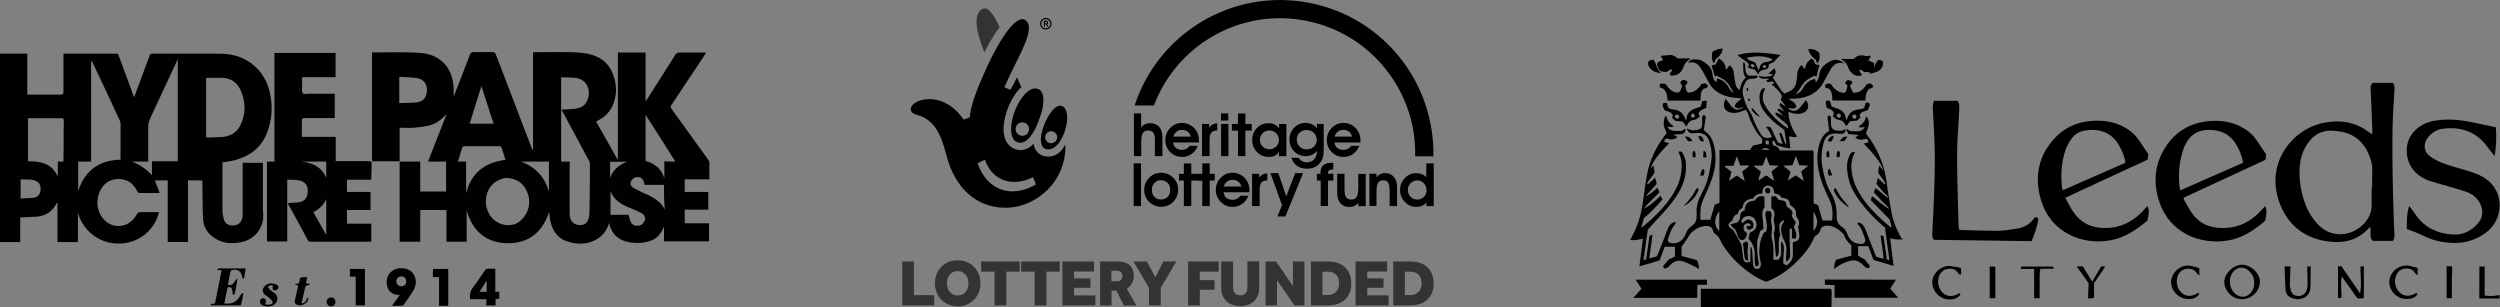 <svg xmlns="http://www.w3.org/2000/svg" width="2088.1" height="256.7">
<rect width="100%" height="100%" fill="#808080" stroke="none"/>
<path fill="#333" d="M753.6 218.4h9.7v28.1h17v8.6h-26.7v-36.7m46.3 37.5c-2.7 0-5.3-.5-7.6-1.5s-4.3-2.3-6-4c-1.7-1.7-3-3.7-4-6.1-.9-2.4-1.4-4.9-1.4-7.7s.5-5.4 1.4-7.7c1-2.4 2.3-4.4 4-6.1 1.7-1.7 3.7-3 6-4s4.9-1.4 7.6-1.4c2.7 0 5.3.5 7.6 1.4 2.3 1 4.4 2.3 6 4 1.7 1.7 3 3.7 4 6.1.9 2.4 1.4 4.9 1.4 7.7s-.5 5.4-1.4 7.7c-1 2.4-2.3 4.4-4 6.1-1.7 1.7-3.7 3-6 4-2.3 1.1-4.9 1.5-7.6 1.5m0-9.1c1.4 0 2.7-.3 3.8-.8 1.1-.5 2.1-1.3 2.8-2.2.8-.9 1.4-2 1.8-3.2.4-1.2.6-2.6.6-4s-.2-2.7-.6-4c-.4-1.2-1-2.3-1.8-3.2-.8-.9-1.7-1.6-2.8-2.2-1.1-.5-2.4-.8-3.8-.8s-2.7.3-3.8.8c-1.1.5-2.1 1.3-2.8 2.2-.8.9-1.4 2-1.8 3.2-.4 1.2-.6 2.6-.6 4s.2 2.7.6 4c.4 1.2 1 2.3 1.8 3.2.8.9 1.7 1.6 2.8 2.2 1.1.6 2.4.8 3.8.8zm30.8-19.9h-11.2v-8.5h32.2v8.5h-11.2v28.2h-9.8v-28.2m33.5 0h-11.3v-8.5h32.2v8.5H874v28.2h-9.8v-28.2m23.2-8.5h26.4v8.4h-16.7v5.7h13.7v7.9h-13.7v6.3h17.8v8.4h-27.5v-36.7m31.5 0H934c2 0 3.8.3 5.4.8 1.6.5 3 1.3 4.1 2.3 1.1 1 2 2.3 2.6 3.8.6 1.5.9 3.2.9 5.2 0 2.4-.5 4.5-1.6 6.3-1.1 1.8-2.5 3.2-4.2 4.3l7.9 14.1h-10.4l-6.2-12.5h-4.1v12.5h-9.5v-36.8m14.2 16.6c1.3 0 2.3-.4 3.1-1.2.8-.8 1.2-1.8 1.2-3.2 0-1.4-.4-2.5-1.2-3.3-.8-.8-1.9-1.2-3.2-1.2h-4.7v8.8h4.8zm26.6 5.4l-13-22h11.2l7.1 13.1 6.7-13.1h10.8l-13 22v14.7h-9.8v-14.7m32.7-22h25.5v8.5h-15.8v7.1h12.3v8h-12.3v13.1h-9.7v-36.7m27.8 0h9.7v21.5c0 2 .5 3.7 1.4 4.9.9 1.3 2.5 1.9 4.6 1.9 2.2 0 3.7-.6 4.6-2 .9-1.3 1.4-2.9 1.4-4.9v-21.5h9.8v22.3c0 2.3-.4 4.5-1.2 6.3-.8 1.9-1.9 3.5-3.3 4.8-1.4 1.3-3.1 2.3-5 3-1.9.7-4 1-6.3 1s-4.4-.3-6.4-1c-1.9-.7-3.6-1.7-5-3s-2.5-2.9-3.3-4.8c-.8-1.9-1.2-4-1.2-6.4v-22.1m37 0h8.8l14.1 20.5v-20.5h9.6v36.7h-8.3l-14.6-21.1v21.1h-9.6v-36.7m37.9 0h14.1c2.8 0 5.4.4 7.8 1.1 2.4.7 4.5 1.8 6.2 3.4 1.8 1.5 3.1 3.4 4.1 5.8 1 2.3 1.5 5.1 1.5 8.3 0 3-.5 5.7-1.5 7.9-1 2.3-2.4 4.1-4.1 5.7-1.8 1.5-3.8 2.7-6.3 3.4-2.4.7-5 1.1-7.8 1.1h-14v-36.7m13.6 28.1c3.2 0 5.6-.9 7.4-2.7 1.7-1.8 2.6-4.2 2.6-7.1 0-1.5-.2-2.8-.6-4-.4-1.2-1-2.2-1.8-3.1-.8-.9-1.9-1.5-3.1-2-1.2-.5-2.7-.7-4.4-.7h-4v19.5h3.9zm23.7-28.1h26.4v8.4H1142v5.7h13.6v7.9H1142v6.3h17.8v8.4h-27.6v-36.7m31.5 0h14.1c2.8 0 5.4.4 7.8 1.1 2.4.7 4.5 1.8 6.2 3.4 1.8 1.5 3.1 3.4 4.1 5.8 1 2.3 1.5 5.1 1.5 8.3 0 3-.5 5.7-1.5 7.9-1 2.3-2.4 4.1-4.1 5.7-1.8 1.5-3.8 2.7-6.3 3.4-2.4.7-5 1.1-7.8 1.1h-14v-36.7m13.7 28.1c3.2 0 5.6-.9 7.4-2.7 1.7-1.8 2.6-4.2 2.6-7.1 0-1.5-.2-2.8-.6-4-.4-1.2-1-2.2-1.8-3.1-.8-.9-1.9-1.5-3.1-2-1.2-.5-2.7-.7-4.5-.7h-4v19.5h4zM834.9 22.8C830.1 12.3 826 7 822.6 7c-4.8 0-7 6-7 11.1 0 6 2.2 14.4 6.5 25.7 4.4-8.7 8.7-15.7 12.8-21z"/><path d="M875.5 130.8c-7.5 0-11.3-5-12.3-10.8-4.1 4.8-9.4 6.4-14.9 4.7-6-1.9-10.1-7.6-10.1-16.8 0-12.5 7-28.4 14.9-35.1l-3.7-8.2c-.5 1.1-3.8 7.7-5.5 10.4l-5-2.1s3.5-7.6 4.2-9.2c7.6-16.1 16.3-30.9 16.3-40.7 0-4.1-2.8-6.9-5.2-7-7.5-.2-18.7 16-29.8 39.8-8.6 18.8-13.7 32.3-14.4 42.2l-5.1 1.9c-6.7-9.8-16.6-17.1-28.6-17.1-10.1 0-15.6 4.8-15.6 8.2 0 3.1 3.1 4.3 4.8 4.8 14.7 3.9 20.4 15.9 25 33.9 6.7 26.2 24.1 43.8 49.3 43.8 26.2 0 51.2-22.6 50-52.9-3.3 6.4-7.7 10.2-14.3 10.2zm-59 5.5l6.2-2.9c6.1 18.1 23.8 23 40.1 14.5l2.5 6.2c-21.3 12.2-41.2 4.4-48.8-17.8z"/><path d="M844.5 108c0 8.2 3.6 11.3 7.9 11.2 5.5 0 11.4-7.4 15.5-19.4 5-12.5 4.7-23-.4-25.3-10.3-4.7-23 18.1-23 33.5zm15-.2c0 3.1-2.5 5.6-5.6 5.6-3.1 0-5.6-2.5-5.6-5.6 0-3.1 2.5-5.6 5.6-5.6 3.2 0 5.6 2.5 5.6 5.6zm25.9-19.5c-5.3 0-12.3 10.8-15 21.2-1.7 5.8-2.1 15.3 5.1 15.3 7.6 0 13.7-11.2 15.4-21.3 1.5-8.7-.7-15.2-5.5-15.2zm-7.4 31.3c-2.8 0-5-2.2-5-5s2.3-5 5-5c2.8 0 5 2.3 5 5 .1 2.7-2.2 5-5 5zm-7.9-96.4c.4.4.9.8 1.5 1 .6.2 1.2.4 1.9.4s1.3-.1 1.9-.4c.6-.3 1.1-.6 1.5-1 .4-.4.8-1 1-1.5.2-.6.4-1.2.4-1.9s-.1-1.3-.4-1.9c-.3-.6-.6-1.1-1-1.5-.4-.4-.9-.8-1.5-1-.6-.3-1.2-.4-1.9-.4s-1.3.1-1.9.4c-.6.3-1.1.6-1.5 1-.4.4-.8.9-1 1.5-.2.6-.4 1.2-.4 1.9s.1 1.3.4 1.9c.2.6.5 1.1 1 1.5zm-.1-4.9c.2-.5.5-.9.8-1.2.3-.4.7-.6 1.2-.8.5-.2 1-.3 1.5-.3s1 .1 1.5.3c.5.2.9.5 1.2.8.3.4.6.8.8 1.2.2.5.3 1 .3 1.5 0 .6-.1 1.1-.3 1.5-.2.5-.5.9-.8 1.2-.3.4-.7.6-1.2.8-.5.2-1 .3-1.5.3s-1.1-.1-1.5-.3c-.5-.2-.9-.5-1.2-.8-.3-.3-.6-.8-.8-1.2-.2-.5-.3-1-.3-1.5s.1-1 .3-1.5z"/><path d="M872.8 20.3h.8l1.1 1.9h1.1l-1.2-2c.3-.1.6-.3.7-.6.2-.3.2-.5.2-.9 0-.2 0-.3-.1-.5s-.2-.3-.3-.5c-.1-.1-.3-.3-.5-.3-.2-.1-.5-.1-.8-.1h-1.9v4.9h.9v-1.9zm0-2.2h.9c.3 0 .5.1.7.2.1.1.2.3.2.5s-.1.4-.2.6c-.1.1-.3.2-.6.2h-.9v-1.5zM1182 130.6h15.2c1.3-60.9-41.1-115.8-103-128.1-64.2-12.8-126.7 24.9-146.5 85.6h16.1c8.5-22.5 23.7-41.1 42.8-53.9 24-16 54.1-22.9 84.6-16.8 30.6 6.1 55.7 23.9 71.7 47.9 12.8 19 19.7 41.6 19.1 65.3m-235.1 5.8h6.1v35.7h-6.1zm22.6 14.1c-2.2 0-3.9.7-5.3 2.3-1.4 1.5-2.1 3.5-2.1 5.8 0 2.4.7 4.3 2.1 5.8 1.4 1.5 3.2 2.2 5.5 2.2s4.2-.7 5.6-2.2c1.4-1.5 2.1-3.5 2.1-6 0-2.3-.7-4.2-2.2-5.6-1.5-1.5-3.4-2.3-5.7-2.3m-13.8 8c0-3.9 1.4-7.2 4.1-10 2.8-2.8 6-4.2 9.9-4.2 4 0 7.4 1.4 10.2 4.1 2.8 2.7 4.1 6 4.1 9.9 0 4.1-1.4 7.5-4.1 10.3-2.7 2.8-6.1 4.1-10.1 4.1-3.9 0-7.3-1.4-10-4.1-2.8-2.7-4.1-6.1-4.1-10.1m33.1 13.6v-21.3h-4.1v-5.6h4.1v-8.7h6.2v8.7h13v5.6h-13v21.3h-6.2"/><path d="M1004.2 172.1v-21.3h-4.1v-5.6h4.1v-8.7h6.2v8.7h4.2v5.6h-4.2v21.3h-6.2m32.6-16.4c-.5-1.8-1.4-3.2-2.7-4.1-1.3-1-2.9-1.4-4.8-1.4-1.7 0-3.2.5-4.5 1.6-1.3 1-2.2 2.4-2.7 4h14.7m-14.8 4.8c.2 1.9.9 3.4 2.3 4.6 1.4 1.1 3.1 1.7 5.2 1.7 1.4 0 2.6-.3 3.8-.9 1.1-.6 2-1.4 2.6-2.5h6.8c-1.1 2.9-2.8 5.2-5.2 6.8-2.3 1.6-4.9 2.5-7.9 2.5-3.9 0-7.3-1.4-10-4.2-2.7-2.8-4.1-6.1-4.1-10 0-3.9 1.4-7.3 4.1-10.1 2.7-2.8 6-4.2 9.7-4.2 4 0 7.4 1.4 10.2 4.2 2.7 2.8 4.1 6.3 4.1 10.6v1.5H1022zm36.5-10c-2.4.2-4 .8-5 1.9-.9 1-1.4 3-1.4 5.9v13.7h-6.3v-26.9h5.9v3.1c1-1.2 2-2.1 3-2.6 1.1-.5 2.3-.8 3.8-.9v5.8m2.6-6h6.6l6.6 19.4 7.5-19.4h6.6l-14.8 36.2h-6.6l3.8-9.5-9.7-26.7m-108-49.9v11.8c.9-1.2 2-2.1 3.2-2.7 1.2-.6 2.5-.9 4.1-.9 3.4 0 5.9 1 7.8 3.1 1.8 2.1 2.7 5 2.7 8.9v15.5h-6.3v-13.9c0-2.6-.5-4.5-1.4-5.7-.9-1.2-2.3-1.8-4.2-1.8-2.1 0-3.6.7-4.5 2.2-.9 1.5-1.3 4-1.3 7.6v11.6h-6.1V94.7h6m41.5 19.3c-.5-1.8-1.4-3.2-2.7-4.1-1.3-1-2.9-1.4-4.8-1.4-1.7 0-3.2.5-4.5 1.6-1.3 1-2.2 2.4-2.6 4h14.6m-14.8 4.8c.2 1.9.9 3.4 2.3 4.6 1.4 1.1 3.1 1.7 5.2 1.7 1.4 0 2.6-.3 3.7-.9 1.1-.6 2-1.4 2.6-2.5h6.8c-1.1 2.9-2.8 5.2-5.1 6.8-2.3 1.6-5 2.5-7.9 2.5-4 0-7.3-1.4-10-4.1-2.7-2.8-4.1-6.1-4.1-10 0-3.9 1.4-7.3 4.1-10.1 2.7-2.8 6-4.2 9.7-4.2 4 0 7.4 1.4 10.2 4.2 2.8 2.8 4.1 6.3 4.1 10.6v1.5h-21.6zm36.9-10c-2.4.2-4 .8-5 1.9-1 1.1-1.4 3-1.4 5.9v13.7h-6.3v-26.9h5.9v3.1c1-1.2 2-2.1 3-2.7 1.1-.6 2.3-.8 3.8-.9v5.9m3.2-5.4h6.1v26.9h-6.1v-26.9zm6-2.8h-6.1v-6h6.1v6zm8.1 29.7v-21.3h-5.1v-5.6h5.1v-8.7h6.2v8.7h5.3v5.6h-5.3v21.3h-6.2m18.3-13.7c0 2.3.8 4.2 2.3 5.7 1.5 1.5 3.5 2.3 5.8 2.3 2.1 0 3.9-.8 5.5-2.3 1.5-1.5 2.3-3.3 2.3-5.4 0-2.3-.8-4.2-2.3-5.7-1.5-1.5-3.4-2.3-5.7-2.3-2.2 0-4 .7-5.5 2.2-1.6 1.5-2.4 3.3-2.4 5.5m15.9 13.7l.1-3.7c-.9 1.5-2.1 2.6-3.4 3.3-1.4.7-3.1 1.1-5 1.1-4 0-7.3-1.4-10-4.1-2.7-2.7-4-6.1-4-10.1s1.3-7.3 4-10c2.6-2.7 5.9-4 9.9-4 1.7 0 3.3.3 4.7 1 1.4.7 2.7 1.8 3.9 3.2l-.1-3.5h6.1v26.9h-6.2zm14.9-13.9c0 2.3.8 4.3 2.4 5.9 1.6 1.6 3.6 2.4 5.9 2.4 2.4 0 4.4-.8 6-2.3 1.6-1.6 2.4-3.4 2.4-5.6 0-2.4-.8-4.4-2.4-5.9-1.6-1.6-3.6-2.4-6-2.4s-4.4.8-6 2.3c-1.5 1.4-2.3 3.3-2.3 5.6m16.8-13h5.7v22.4c0 4.7-1.2 8.3-3.8 11-2.5 2.7-5.9 4-10.2 4-3.3 0-6-.8-8.2-2.3-2.2-1.5-3.8-3.8-4.8-6.8h6.1c.7 1.2 1.6 2.2 2.8 2.8 1.2.7 2.6 1 4.2 1 2.4 0 4.3-.9 5.9-2.6 1.6-1.7 2.4-3.9 2.4-6.6v-.3c-1.2 1.4-2.6 2.5-4.2 3.2-1.5.7-3.3 1.1-5.1 1.1-3.9 0-7.2-1.3-9.8-4-2.6-2.7-3.9-6-3.9-9.9 0-3.8 1.3-7.1 3.9-9.8 2.6-2.7 5.8-4 9.6-4 1.9 0 3.7.4 5.2 1.1 1.6.7 3 1.8 4.3 3.3l-.1-3.6zm29.4 10.5c-.5-1.8-1.4-3.2-2.7-4.1-1.3-1-2.9-1.4-4.8-1.4-1.7 0-3.2.5-4.5 1.6-1.3 1-2.2 2.4-2.6 4h14.6m-14.7 4.8c.2 1.9.9 3.4 2.3 4.6 1.3 1.1 3.1 1.7 5.2 1.7 1.4 0 2.6-.3 3.8-.9 1.1-.6 2-1.4 2.6-2.5h6.8c-1.1 2.9-2.8 5.2-5.1 6.8-2.3 1.6-5 2.5-7.9 2.5-4 0-7.3-1.4-10-4.1-2.7-2.8-4.1-6.1-4.1-10 0-3.9 1.4-7.3 4.1-10.1 2.7-2.8 6-4.2 9.7-4.2 4 0 7.4 1.4 10.2 4.2 2.7 2.8 4.1 6.3 4.1 10.6v1.5h-21.7zm-.9 26.3v5.6h-4.5v21.3h-6.1v-21.3h-3.2v-5.6h3v-.7c0-2.8.8-5 2.3-6.4 1.6-1.4 3.9-2.1 7.1-2.1h1.3v5.6h-.5c-1.4 0-2.4.2-3 .7-.6.5-.9 1.3-.9 2.4v.4h4.5m3 .1h6.3v12.4c0 3.5.4 5.8 1.3 7.1.8 1.3 2.3 2 4.3 2 2.1 0 3.6-.7 4.5-2.2.9-1.5 1.4-4 1.4-7.6v-11.6h6.2v26.9h-6.2v-2.9c-.9 1.2-2 2.1-3.2 2.7-1.2.6-2.5.9-4 .9-3.4 0-5.9-1-7.7-3.1-1.8-2.1-2.7-5.1-2.7-8.9v-15.7m32.8 0v3c.9-1.2 1.9-2.1 3.1-2.7 1.1-.6 2.5-.9 3.9-.9 1.9 0 3.5.4 4.9 1.1 1.4.7 2.6 1.8 3.5 3.3.6 1 1.1 2.1 1.4 3.4.3 1.2.4 3.1.4 5.4v14.3h-6.2v-12c0-3.7-.4-6.1-1.2-7.5-.8-1.3-2.2-2-4.2-2s-3.5.7-4.3 2.2c-.9 1.5-1.3 4-1.3 7.6V172h-5.9v-26.9h5.9m34.2 5.6c-2.3 0-4.2.8-5.7 2.3-1.5 1.6-2.3 3.4-2.3 5.7 0 2.3.8 4.1 2.3 5.7 1.5 1.5 3.4 2.3 5.6 2.3 2.2 0 4-.8 5.5-2.2 1.5-1.5 2.2-3.4 2.2-5.6 0-2.3-.7-4.2-2.2-5.8-1.5-1.6-3.3-2.4-5.4-2.4m13.6-14.3v35.7h-6.1l.1-2.9c-1.2 1.2-2.4 2.1-3.8 2.7-1.4.6-2.9.9-4.6.9-3.9 0-7.1-1.4-9.7-4.1-2.6-2.7-4-6.1-4-10.1 0-3.9 1.3-7.2 4-9.9 2.6-2.7 5.8-4.1 9.6-4.1 1.6 0 3.1.3 4.5.8s2.7 1.4 3.9 2.6c0-.3-.1-.7-.1-1.1v-10.4h6.2z"/><path fill="#010101" d="M310.4 135c0 .3 0 .3 0 0zm282.1.3v14.5h-20.6v10.5h19.7v14.8h-19.7v11.4h20.3v15.1h-37.6v-12h-.3c0 .3-.3.6-.3.9-2.8 6.8-7.7 10.5-14.5 11.7-5.8 1.2-11.7.9-17.2-.6-7.4-2.5-12-7.4-13.5-15.4-2.2 7.4-6.8 12.3-13.2 15.1-6.5 2.8-13.2 2.8-20 .9-10.8-2.8-16-10.8-16.9-25.3-5.9 17.9-18.2 27.1-36.6 26.2-16.9-.9-27.7-10.8-32.3-27.4v26.2h-16.9v-26.5H351v26.5h-17.2V135H351v25h21.6v-25h-15.1c5.2-13.5 10.5-26.8 15.7-40-4 4.6-8.9 8.3-14.8 9.9-4.3.9-8.9 1.5-13.2 1.8-3.7.3-7.4 0-11.1 0l-.3.3v27.7H311c0-.3 0-.6-.3-.9v-90h1.8c10.5 0 20.6-.3 31.1 0 6.5.3 13.2.3 19.4 3.4 8.3 4 13.2 10.8 15.1 20 .9 4.3.9 8.6.9 13.2.3-.3.3-.9.6-1.5.3-.3.6-.9.6-1.5 4-10.5 8.3-20.9 12.3-31.7.6-1.5 1.2-2.2 3.1-2.2h15.7c1.5 0 2.2.6 2.8 1.8 10.2 26.2 20 52.7 30.2 78.8.3.3.3.9.9 1.2V43.6h1.9c10.2 0 20.3-.3 30.5 0 6.5.3 12.9.6 19.4 3.1 9.5 3.7 14.5 11.1 16.6 20.6 1.5 6.5 1.2 12.6-1.2 19.1-2.2 6.2-6.5 10.8-12.3 13.9-.6.3-1.2.6-2.2 1.2 5.9 10.5 12 21.2 17.9 31.7h.3V43.9h23.1v40.6c.6-.9.9-1.2 1.2-1.5 8-12.3 15.7-24.9 23.7-37.3.9-1.2 1.8-1.8 3.4-1.8h22.2c-.6.9-.9 1.5-1.2 2.2l-27.7 41.6c-.9 1.2-.6 1.8 0 3.1 10.5 14.5 20.9 28.9 31.1 43.1.3.5.6 1.1.6 1.4zM349.2 65.4c-5.2-.9-10.5-.9-15.7-1.2v21.9c4.9-.3 9.9 0 14.8-.6 5.5-.9 7.7-4 8.3-9.2.3-5.6-2.2-9.6-7.4-10.9zm43.1 37.9h20c-3.4-10.5-6.8-20.6-10.2-31.4-3.3 10.8-6.7 20.9-9.8 31.4zm29.9 30.2c-1.2-3.7-2.2-7.1-3.4-10.5 0-.3-.9-.9-1.5-.9h-29.6c-.6 0-1.5.6-1.5.9-1.2 4-2.5 7.7-3.7 12h6.8v26.5c4.2-16.9 15.6-25.9 32.9-28zm17.8 26.2c-3.1-6.8-8.3-10.8-17.6-11.1-1.5.3-4.6.9-7.1 2.5-10.2 5.5-12.6 20.3-5.2 29.9 6.2 8 18.2 9.5 24.9 3.1 6.9-6.3 9-15.8 5-24.4zm18.5-24.7h-23.4c12 4.3 19.7 12.6 23.4 24.9V135zm34.2 1.9c0-.6 0-1.2-.3-1.8L473 99c-1.2-2.5-2.8-4.9-4-7.4 3.4-.3 6.8-.3 9.9-.6 5.9-.6 9.9-2.2 12-8 2.8-7.7-.6-16.6-9.9-17.9-4-.6-8-.3-12.3-.6V135h7.1v41.6c0 1.5 0 3.4.3 4.9.9 4 4 6.5 8 6.5 4.3 0 6.8-1.8 7.7-6.2.6-2.5.6-5.2.6-8 .3-12.3.3-24.6.3-36.9zm16.9 11.7c2.5-6.8 7.1-10.8 14.2-13.5h-14.2v13.5zm25.3 28.9c-3.4-1.5-6.5-3.1-9.9-4.3-6.8-2.8-12.3-6.5-15.1-13.5v19.7H525c.6 2.2.9 4 1.8 5.9 1.2 2.8 4 3.7 7.1 3.1 2.2-.3 4.3-2.8 4.9-4.9.1-2.6-.8-4.4-3.9-6zm19.7-23.1h-16.3c-.3-.9-.3-1.8-.6-2.8-.9-2.5-2.8-3.7-4.9-3.7-2.2 0-4.3.9-5.5 3.1-1.5 2.2-.6 4.6 2.2 6.2 4 2.2 8 4 12.3 5.9 5.5 2.8 10.5 5.9 13.5 12-.7-7.1-.7-13.9-.7-20.7zm9.5-19.4c-8.3-13.2-16.3-25.9-24.9-39.1v38.5c7.7 2.2 13.2 6.5 15.7 14.5v-14.2c3.1.3 5.9.3 9.2.3zM218 189.2c-3.7 8-10.2 12.3-18.8 13.5-6.5.9-12.6.3-18.2-2.8-6.8-3.7-11.1-9.5-11.4-17.2-.6-9.5-.3-19.4-.6-28.9v-3.1h-12v51.4h-16.9v-51.4h-10.8c1.2 3.4 2.8 6.8 4 10.5h-17.2c-.6 0-1.2-.9-1.5-1.5-3.1-6.2-7.7-9.9-14.8-10.2-7.7-.3-13.6 3.7-16.6 10.8-3.7 8.6-1.8 18.2 4.9 24.3 7.1 6.5 19.7 5.9 25.9-5.2.9-1.5 1.5-2.2 3.4-2.2h15.4c-3.4 14.2-15.1 24-28.6 25.9-18.8 2.5-34.2-8.9-39.1-25.2v24.3H48v-32.9h-.3c-.3.3-.3.6-.6.9-3.7 6.8-9.2 10.2-16.6 10.8-4.3.3-8.9.3-13.6.6v20.6H0V44.8h22.8V79h28c1.5 0 2.2-.6 2.2-2.2v-32h43.7c1.5 0 2.2.3 2.5 1.8 4 11.1 8.3 22.2 12.3 33.3 0 .3.3.6.6 1.2 1.5-4.3 3.1-8.3 4.6-12.3 2.8-7.4 5.5-14.8 8.3-22.5.3-.9.9-1.5 1.8-1.5h55.7c8.6 0 16.9 1.5 24.6 6.2 9.2 5.8 15.1 14.2 17.9 24.6 3.1 12.3 2.5 24.9-2.5 36.6-4.9 11.7-14.5 18.5-26.5 21.6-3.4.9-6.8 1.2-10.2 1.8V176c0 2.5.6 4.9 1.2 7.4.9 3.1 4 5.2 7.4 4.9 4 0 6.5-1.8 7.7-5.2.3-1.2.6-2.8.6-4V136h16.9v40c.6 4 .6 8.6-1.6 13.2zM28.9 150.7c-3.7-1.2-7.7-.6-11.7-.9v16c3.7-.3 7.4-.3 10.8-.6 3.4-.3 5.5-3.1 5.9-6.2.3-4.6-1.3-7-5-8.3zm24.4-49.8c0-1.9-.6-2.2-2.5-2.2H23.4v36c10.2 0 19.7 1.5 24.6 12.3.3 0 .3-.3.3-.3V135H53v-1.8c.3-10.8 0-21.6.3-32.3zm47.4 32v-29.6c0-.9-.3-1.8-.6-2.5C92.7 84.5 85 68.5 77.3 52.2c-.3-.6-.6-.9-1.2-1.8V135H65.3v24.6c5.5-17.2 17.6-25.9 35.4-26.2v-.5zm47.7-83.2c-.6.9-.6 1.2-.9 1.8-7.4 16-14.8 31.7-22.2 47.7-.9 2.2-1.5 4.3-1.5 6.8v29h-13.5c6.5 2.5 11.7 6.2 16.6 11.1v-11.4h21.6v-85zm37.3 64.7c6.5-.6 11.7-3.4 14.8-9.2 4.9-9.5 4.9-19.7.6-29.6-2.8-6.2-7.4-9.9-14.2-10.5-4.9-.3-9.9 0-14.8 0v48.3c0 1.2.6 1.5 1.5 1.5 3.8-.2 8.1-.2 12.1-.5zm124.7 20.9c0 4 0 8-.3 12v2.8h-20.3v10.2h19.7v15.1h-19.7v11.4h20.3v15.1h-50.5c-1.5 0-2.2-.6-2.8-1.8-4.9-9.5-10.2-18.8-15.4-28.3-.3-.6-.6-1.2-.9-2.2 3.1-.3 5.9-.3 8.6-.6 5.5-.6 7.7-3.7 8-9.2.3-4.6-2.2-8.3-7.7-9.2-3.1-.6-6.2-.3-9.5-.6v51.7H223V135h6.2V44.2h51.1v20.3h-28v8c0 1.8-.3 4.3.6 5.5.9.9 3.4.3 5.5.3h21.2v20.3h-25.3c-1.5 0-2.2.3-2.2 2.2v13.5h28.3v20.3H309c.8.4 1.1.7 1.4.7zm-37.9 31.1c-2.2 4.9-5.9 8.3-10.8 10.8 3.4 6.2 7.1 12.3 10.8 19.1v-29.9zm0-31.4h-20.9c9.5.9 16.9 4.3 20.9 13.5V135zm73 107.2c-2.5 4.3-5.5 8.3-8.3 12.3-.3.3-.9.9-1.5.9h-8.3c2.5-3.4 4.3-6.2 6.5-8.9-5.9-.3-9.2-2.5-10.5-7.4-2.2-8.9 4-15.4 12.3-15.1 10.7.3 14.1 10.8 9.8 18.2zm-6.2-7.1c0-2.5-1.5-4.3-4-4.3-2.2 0-4.3 1.8-4.3 4 0 2.5 1.8 4.3 4 4.3 2.8 0 4.3-1.5 4.3-4zm74.3 8.6h3.4v5.9c-.9 0-1.8 0-3.1.3v5.2h-7.7v-5.2h-13.5c-.3-3.1-.3-5.9 1.5-8.6 3.7-4.9 7.4-10.2 10.8-15.4.6-.9 1.5-1.5 2.8-1.5h5.9v19.3zm-7.1-9.5c-2.2 3.4-4 6.5-5.9 9.5h5.9v-9.5zm-223.6-9.9c-.6 0-.9.6-1.5.6 0 .3 0 .3.3.6.9 0 2.2 0 3.4.3-1.8 9.2-3.7 18.5-5.5 27.4-1.2 1.2-3.1-.3-3.7 1.8h25.3c.3-1.8.9-3.4 1.2-4.9.3-1.5.6-3.4.9-5.2-1.5 0-1.5 0-2.5 1.8-3.4 6.2-7.4 7.4-13.5 6.8.9-4.6 1.8-8.9 2.8-13.5 3.4-.3 3.7 0 4.3 5.9 1.5.6 1.8-.3 1.8-1.2.3-1.8.9-4 1.2-5.9l.9-5.5c-.3 0-.6-.3-.6-.3-.6.6-1.2 1.2-1.5 1.8-.3.6-.9 1.5-1.2 1.8-.9.9-1.8 1.5-2.8 1.5-.6 0-1.2 0-1.8-.3.6-3.4 1.2-6.5 1.8-9.9.3-.6.6-1.8 1.2-2.2 4.6-1.5 8.6.9 8.9 5.9 0 .6.6.9.9 1.2.3-.3.9-.9.9-1.2.3-2.5.6-4.9 1.2-7.4h-22.4zm178.6 7.1h5.2v24h7.7v-30.8h-12.6c-.3 2.2-.3 4.4-.3 6.8zm-69.3-.3h4.9v24h7.7v-30.5h-12.6v6.5zm-61.2 6.5c-1.5-.6-3.1-.9-4.9-.9-3.1 0-5.5 2.2-6.5 4.6-.6 2.8.9 4.6 3.1 5.9 1.5.9 2.8 2.2 4 3.4 1.5 1.2 1.2 3.1-.6 3.7-1.5.3-3.1 0-4.6 0 .3-1.2.3-1.5.6-2.2.3-1.8-.6-2.8-2.2-3.1-1.5 0-2.8.9-2.8 2.8 0 1.8 1.2 2.8 2.5 3.4 2.5.9 4.9 1.2 7.4.3 2.5-.9 4-2.5 4.6-5.2.3-2.5-.6-4.3-2.8-5.9-1.2-.9-2.8-1.8-3.7-2.8-.6-.6-.9-1.5-1.5-2.2.9-.3 1.8-.9 2.8-1.2.6 0 1.2.3 1.5.3v.6c-.6 1.5-.3 3.1 1.5 3.4.9 0 2.2-.3 2.5-1.2 1.5-1.6.3-3.1-.9-3.7zm23.7 3.1c.3-1.5.9-2.5 2.8-2.5.3 0 .9-.3 1.2-.6 0 0 0-.3-.3-.6-.9 0-1.8-.3-2.8-.3.3-1.8.6-3.4.9-5.2h-3.1c-1.8 0-3.1.3-3.1 2.5 0 .9-.6 1.8-.6 2.5-1.2.3-2.2.6-3.1.9v.6c.9 0 1.5.3 2.5.3-.9 4.3-1.8 8.3-2.8 12.6-.6 1.8.3 3.1 1.8 3.7 3.7 1.5 8.9-1.2 9.5-5.2 0-.3-.3-.6-.6-1.2-1.2 2.5-1.8 4.9-4.9 5.2V252c.7-3.6 1.9-7.3 2.6-11.3zm22.1 7.7c-2.2 0-4 1.5-4 3.4 0 2.2 1.5 4 3.4 4 2.2.3 4-1.5 4-3.7 0-1.9-1.5-3.7-3.4-3.7z"/><path d="M1420.6 256.6v-15.4h108.8c1 2.5.4 5.1.4 7.6.1 2.6-.1 5.2-.1 7.8h-109.1zm589.7-65.3c-.1-6.5-.1-12.7 1.9-19.3 1 1.3 1.6 2.1 2.3 2.9 1.3 1.7 2.4 3.4 3.7 5.2 7.5 10.4 18.1 15 30.4 15.8 8.9.6 16.2-3.4 21.8-10.2 3.7-4.6 3.8-11.3.5-16.8-2.4-4-5.9-6.8-10.2-8.4-4.9-1.8-9.9-3.1-14.9-4.6-5.2-1.6-10.5-2.9-15.8-4.6-2-.6-4-1.5-5.8-2.5-10.8-5.7-15-16-13.8-26.4 1-8.1 5.9-14 12.9-18.1 3.8-2.2 8-3.2 12.4-3.8 11.3-1.6 22.3.1 33.3 2.5 5.1 1.1 10.2 2.2 15.6 3.3.7 7.9.4 15.8-1 24.1l-7.6-9.8c-5.6-6.9-12.8-11.3-21.6-12.9-4.8-.9-9.7-.8-14.5-.1-4.9.7-8.8 3.3-11.9 7.1-4.2 5.2-3.7 11.9 1.6 15.8 3.4 2.5 7.2 4.5 11.1 5.9 6.5 2.4 13.3 4.1 19.9 6.1 4.8 1.5 9.4 3 13.7 5.6 18.9 11.4 16.5 35.7 2.1 46.2-7.5 5.5-15.8 8.4-24.9 8.6-9.6.2-18.7-1.6-27.4-6-4.2-2.2-8.9-3.7-13.8-5.6zm-395-107.1h19.6c1.4 1.4 1.6 3.1 1.6 5.1-.4 6.3-.5 12.7-1 19-1.1 12.9-.9 25.8-.7 38.7.2 13.2.7 26.4 1 39.5.1 1.7.2 3.4.4 5.2.7.1 1.1.4 1.6.4 10.2.3 20.4.7 30.5.7 5.5-.1 11.1-1 16.6-1.9 5.9-.9 10.8-3.8 14.2-8.8.2-.3.5-.5.9-.8.4.1.9.2 1.3.4.3.1.6.4 1.2.7-.7 6.8-3.1 13.1-5.7 19l-81.4-1.1c-1.3-1.3-1.6-2.9-1.5-4.7l1.1-22.7c.8-19.4 1.6-38.7.6-58.2-.4-8.7-.9-17.4-1.3-26.1.1-1.3.7-2.8 1-4.4z"/><path d="M1371 241.2c-1.6-2.6-3.1-4.9-4.8-7.6h59.4c.1 1.3.1 2.6.2 4.3h-8.2v10.9h-53.4c2.4-2.8 4.5-5.1 6.8-7.6zm212.6-7.6c-1.7 2.8-3.2 5.1-4.8 7.5 2.2 2.4 4.3 4.8 6.7 7.6h-53.2v-10.5c-2.8-.1-5.4-.2-8.1-.4v-4.3l59.4.1zM1386.4 69.9h4.6c2.8 4.1 5.7 7.4 10.6 7.5 2.7-1.3 2.5-3.9 3.4-5.8-.6-1-1.2-1.9-1.7-2.7 1.9-2.5 2.4-2.6 5.7-1.3 1.1 1.8 0 2.8-1.4 3.5.5 2.2.1 4.4 2.5 6.3 4.9-.1 8.4-3 11.1-7.2 3.4-.9 3.4-.9 5.3 1.4-.3 2.4-2.5 2-3.7 2.6-3 2.8-1.9 6.5-2.6 9.8h-27.4c-.2-3.4-.4-6.9-3.4-9.8-.6-.2-1.7-.7-3-1.3-.1-.8-.1-1.6 0-3zm144 14c-.1-3.5.1-6.9-2.5-9.7-1.1-.7-4.2 0-3.4-3.3 1.4-1.5 3.1-1.3 4.7-.7 2.8 4.3 6.3 7.2 11.3 7.4 2.4-1.7 1.9-4.1 2.7-6-.7-.8-1.4-1.6-2.1-2.3 1.7-2.8 2.1-2.9 5.5-1.6 1.1 1.8 0 2.7-1.5 3.5.8 2 1.7 4 2.5 6.1 6 .7 8.8-3 11.7-6.9 3.1-1.1 3.1-1.1 5.2 1.3-.1 2.2-2.3 1.9-3.4 2.6-2.5 2.8-3.1 6-3 9.6h-27.7zm-138.3-23.8c-5.6 0-7.2-1.3-8-6.6.7-2.3 2.8-2.5 4.9-3.1l-1.8-3.8c2.4-.2 4.7-.2 6.9-.6 2.9-.4 5 .9 7.1 2.8h10.5c-.6.7-.7 1.1-1.1 1.3-2.3 1.4-3.7 3.4-4.6 6-1.7 5.3-6 7.8-11.1 6.8-1-2 1.9-2.8 1.6-4.7-1.9-.6-2.8 1.2-4.4 1.9zm98.6 18.1c1.2-.6 2.4-1.3 3.6-1.8 3.2-1.3 5.2-3.7 5.9-7.2.4-2.1.9-4.2.9-6.3 0-3.3 1-6 3.4-8.7.9 1 1.9 2.1 3.1 3.7.3-4.2 2.5-6.8 5.2-8.9 2.8.6 2.1 3.4 3.8 4.9.9.1 2.1.3 3.1.4l-2.7 10.2c-.1-.1-.2-.3-.4-.5-.2-.3-.4-.6-.7-.9-4.6 2-8.7 4.4-11.3 9-1.2 2.2-2.8 4-4.3 6l.1-.1c-.7.7-1.8.1-2.4.8l.1-.1c-2 .7-4.1.7-6.1 0l.1.1c-.4-.4-1.2-.4-1.6-.8.2.1.2.2.2.2zm71-18h-4.2c-1.5-.2-2.4-2.5-4.7-1.7.8 1.4 1.6 2.8 2.4 4.3-3.7 1.3-6.5.2-8.7-2-1.3-1.3-2.4-3-2.9-4.6-.8-2.5-2.2-4.4-4.3-5.7-.4-.2-.7-.5-1.7-1.3h10.7c2.8-3.1 6-3.5 9.9-2.5 1.2.3 2.6-.1 4.1-.2.3 1.6-1.2 2.6-1.7 3.9 1.6.7 3.2 1.6 4.8 2.3v4c.1.1.1.3.1.4.1.3.2.6.2.9s0 .6-.1.9c-.1.3-.3.5-.5.7-.1.1-.3.1-.4.2-.3.1-.6.1-.8.3-.3.1-.5.2-.8.3-.3.1-.6.1-.9 0-.2-.2-.4-.2-.5-.2zM1956 231c-1.4 6.3.1 12-.4 17.9-.9.1-1.7.1-2.8.1v-26.6h2.9c5 7.4 10 14.6 15.5 22.6 1.6-8 .1-15.2.4-22.5 1-.1 1.8-.1 2.8-.1v26.4c-1.7.7-3.5.4-5.5.3-4.1-5.9-8.2-11.7-12.9-18.1zm-119.9 13.4c.4.7.6 1 .8 1.4-3.1 4-7.3 4.4-11.7 3.7-7-1.2-12.2-7.9-11.8-14.6.4-6.6 6.3-12.6 13.1-13.1 2-.1 4.2.4 6.2.9 1.4.3 2.8.8 4.3 1.3v5.9c-1-.7-1.7-1-2-1.5-2.1-3.5-5.3-4.4-9-3.8-3.8.6-6.3 3.1-7.3 6.6-1.1 3.7-.7 7.4 1.3 10.8 3.6 5.6 9.3 6.4 14.6 3.4.5-.2.9-.5 1.5-1zM1638 224v4.3c0 .3-.3.7-.6 1.3-.6-.4-1.3-.7-1.7-1.2-2.2-3.7-5.5-4.5-9.3-3.7-3.7.7-6.1 3.4-7.1 6.9-1 3.7-.5 7.4 1.6 10.8 3.5 5.4 9 5.9 14 3.4.5-.3 1-.7 1.6-1 .4.4.7.7 1 1.2-3 4-7.1 4.5-11.4 3.9-7-1-12.4-7.5-12.2-14.3.2-6.6 5.8-12.7 12.8-13.4 2-.2 4.2.3 6.3.7 1.7 0 3.2.5 5 1.1zm270.2-1.5h4.8v3.1c-.1 3.8-.3 7.7-.4 11.5 0 1.5.2 3 .5 4.4.8 3.9 2.6 5.5 6.3 5.7 3.4.2 6.3-1.7 7.3-5.1.4-1.5.7-3.2.7-4.8 0-4-.2-7.9-.3-11.9v-2.8c1-.1 1.8-.1 2.5-.2.2.4.4.6.4.8-.1 5.3-.2 10.7-.2 16 0 4.4-1.9 7.9-5.7 9.6-4.3 1.9-8.7 1.3-12.7-1.5-.7-.5-1.3-1.5-1.7-2.4-.4-.9-.7-1.9-.7-2.8-.5-6.4-.6-12.8-.8-19.6zm111.1 1.3v6c-1-.7-1.6-1.1-2-1.6-2.2-3.7-5.6-4.4-9.4-3.7-3.7.7-6 3.4-7 7s-.5 7.1 1.5 10.4c3.4 5.5 9 6.3 14.3 3.6.5-.3 1-.7 1.6-1 .4.4.6.8.9 1.2-2.3 3.5-5.8 4.1-9.6 4-9.2-.2-15.9-9.2-13.4-17.8 1.9-6.6 9-11.2 15.9-9.9 2.4.4 4.7 1.2 7.2 1.8zm-315.7 25.3h-4.6v-24.5h-11.2c.2-.9.3-1.3.4-2h26.4c.1.4.4.9.9 1.9h-11.3c-.9 4.3-.5 8.4-.6 12.4-.1 3.9 0 7.8 0 12.2zm40.4.2c.2-4.7.4-8.7.5-12.8l-10-14h5.2c2.4 3.9 4.9 8.1 7.8 12.8l7.5-12.8h3.4c-3 5.1-6.4 9.4-9.4 14v12.1c-1.4 1.1-3 .3-5 .7zm326.9-26.7h4.4v24.2c4.4.8 8.4.4 12.5-.4v2.9h-17c.1-9.1.1-17.9.1-26.7zm-409 0h4.5c.1.8.2 1.3.2 1.9v24.6h-4.7v-26.5zm381.6-.2h4.5c.5 3-.1 5.9-.1 8.8.1 3 0 6 0 8.9v9h-4.4v-26.7z"/><path d="M1517.7 52.9c-.4-1.2-.7-2.1-1.1-3.1-3.1-2-5.2-5-6.4-8.6 3.7-.7 6.7.3 9.5 3.1-.2 2.7 1.1 5.9-2 8.6zm-87.4-9.6c2.6-1.9 5.5-2.5 8.4-2.8.1 3.1-1.8 6-6 9.3-.2.8-.4 1.7-.7 2.8-.4-.1-.9-.2-1-.4-1.3-2.2-1.6-5-.7-8.9zm135 13.3c.6-1.4 1.1-2.9 1.8-4.3 1.3-2.7 2.8-3 5.5-1.1 1 5.7-2.6 9.1-11.1 10.3.1-.4.1-.9.2-1.3l-.1.1c.4-.4 1.2-.4 1.6-.8l-.1.1.9-.9-.1.1.9-.9-.1.1c.4-.4.4-1.2.8-1.6l-.2.2zm-184.2-6.7c.7 1.2 1.5 2.3 1.9 3.5 1.6 4.7 1.6 4.7 4.4 7.4-4.6.3-9-2.2-10.5-6-1.1-3.1 0-4.9 4.2-4.9zM1543.7 173l-4.2-3.3c-3-2.6-5.6-5.6-7.3-9.3-.5-1.1-1-2.3.9-3.4 1.6 2.8 3.1 5.6 4.9 8.1 1.9 2.5 4 4.9 6 7.2 0 .4-.2.5-.3.7zm-126.5-15.9c.6.3 1 .5 1.7.8-2.1 6.8-6.9 11-12.8 14.5 2-2.4 4.2-4.6 6-7.2 2-2.4 3.4-5.2 5.1-8.1zm112.5-39c-.8.1-1.6.1-2.5.1-.9-1.6 1.4-4.3 4.1-4.9.3 1.4.3 1.4-1.6 4.8zm-66-27.8c2.2 2.5 4.3 5.1 6.5 7.5-2.8-1-5-2.8-6.6-5.3-.4-.6-.4-1.4-.7-2.1.3 0 .5 0 .8-.1zm-45.2 23.4c2.8-.3 3.7.5 4.7 4.4-3.2-.1-3.2-.1-4.7-4.4zm-11.2.4c3.7-.4 4.9 1.6 6.4 3.7-1.3.1-2.3.1-3.7.2-.6-.9-1.5-2.1-2.7-3.9zm135.8 0c-1.1 1.6-1.9 2.8-2.7 3.8h-3.7c1.4-2 2.6-4.2 6.4-3.8zm-16.7 11.6c2.2 1.6 1.3 3.7 1.6 5.7-.9-.1-1.6-.1-2.2-.2-.6-2.9-.6-2.9.6-5.5zm9.1.1c2.1 1.6 1.1 3.4 1 5.3-.8.1-1.5.2-2.4.3.1-1.9-.5-3.9 1.4-5.6zm-7.4 14.8c.9 2.3 1.6 3.9 2.3 5.8-1.1.1-1.9.3-2.8.4-.6-1.7-2-3.5.5-6.2zm-105.6.3c2.3 2.2.6 3.8.5 5.7-1 .1-1.9.1-3.1.1.7-2 .9-4 2.6-5.8zm-8.7-9.4c.4-1.9-1.1-4 1-5.7 2 1.6 1.3 3.6 1.4 5.5-.8.1-1.4.1-2.4.2zm11.8.1c-1.6-.1-2.2-.2-3.1-.3.1-1.7.2-3.4.4-5.4 3.5 1.2 1.3 3.7 2.7 5.7zm34.8-50c.5.8 1.1 1.6 1.7 2.5-2.2.5-2.2.5-1.7-2.5zm-.9-5.2c-1-1.3-1-2.2.1-3.3.9 1 1 1.9-.1 3.3z"/><path fill="#FFF" d="M1492.2 78.8h6.1c-2 1.2-4.1 1.2-6.1 0z"/><path fill="#FFF" d="M1498.1 78.9c.8-.3 1.6-.5 2.4-.8-.8.3-1.6.5-2.4.8zm-45.7.2c.3 0 .5.1.7.1-.1.1-.1.2-.2.2-.2 0-.3-.2-.5-.3zm38.3-1c.5.3 1.1.6 1.6.8-.5-.3-1.1-.5-1.6-.8zm-41 .1c.3.1.6.1.4.1l-.2-.2c-.1 0-.2.1-.2.1zm-1.6-.7l1.6.7.1-.1c-.5-.2-1-.4-1.6-.7v.1z"/><path d="M1587 196.9c-3.4-6.4-6.1-13.1-7.3-20.2-1.3-7.7-2.8-15.5-3.7-23.1-1.8-15.2-7.3-28.8-16.6-40.9-.4-.4-.6-1-.9-1.4 3.2-7.3 3.2-10.8.2-14.1-1.4 4.6-1.4 4.6-6.2 8.6 1.4 1.5 3.3-.1 4.9.6-2.1 3.2-4.2 3.7-11.9 3.1-.9-.5-1.9-1.1-2.9-1.7-.1.1-.3.3-.5.4.6 1.2 1.1 2.3 1.8 3.8 2.9.2 5.7.5 8.7.7-1 .7-1.9 1.4-3.1 2.2.9.6 1.5 1.1 2.2 1.3 1.8.6 3.6.5 5.5 0 2.2-.6 2.8-.1 3.5 2.5l-4 1.3c2.4 2.5 4.5 4.6 6.4 6.8 2 2.3 4 4.8 5.7 7.3 1.6 2.3 3.1 4.8 4.3 8.3-1.5-1.6-2.3-2.7-3.5-4-.4 2.2-.7 4-.9 5.6 1.8 3.7 5 6.1 6.1 9.7-.2.1-.4.3-.6.4-1.8-1.7-3.7-3.4-5.7-5.5-.5 1.9-.9 3.3-1.3 4.9 1.6 1.9 3.1 3.8 4.8 5.7 1.6 1.8 3.3 3.5 5 5.2-.2.2-.4.4-.6.7-3.2-2.7-6.5-5.3-9.9-8.1-.5 1.4-1 2.5-1.4 3.7 2.2 2.4 4.4 4.7 6.6 7.1 2.1 2.3 4.8 4 6.4 6.7-5.3-2.7-9.5-6.7-14-10.4-.1-.1-.2.1-.4.1-.2.4-.5.7-.7 1.2-.1.4-.2 1-.4 1.9 5 5.2 10.2 10.3 15.8 16.1.4 1.7 1 4.2 1.6 6.6-.5-.2-1-.4-1.5-.7-7.5-6.2-14.6-12.8-20.5-20.6-4.1-5.4-7.6-11-9.6-17.5-2.4-7.9-3.4-15.8.7-23.6.1-.1-.1-.4-.1-.7-1.6-.4-2.7.4-3.4 1.6-.8 1.3-1.6 2.8-2 4.3-1.6 5.5-.8 11.1.4 16.6 1.8 7.4 5.7 13.7 10.2 19.7 5.3 7.1 11.6 13.4 18.1 19.3.8.7 1.8 1.3 2.1 1.5.7 5.4 1.4 9.9 1.9 14.3.5 4.3 1.6 8.7 1.6 13.1-2.5-.2-2.2-1.9-2.3-3.1l-2.4-16.9c-.8-.3-1.5-.6-2.4-1 .4 6.8 2.2 13.1 2.4 19.9-2.3-.7-4.3-1.3-6.2-1.8-1.9-4.8-3.7-9.4-5.5-14-1.3-3.2-2.4-6.6-3.8-9.7-1.1-2.5-2.8-4.6-5.8-4.9-.1.5-.4.7-.3 1 .1.4.2.7.5 1 3.1 3.1 4 7.4 5.5 11.3.6 1.5.7 2.9-.9 4.2-.3.1-.7.3-1.3.4-5.5.5-9.9-2.2-12.1-7.3-1-2.5-2-5.2-4.5-6.6-3.4-2.1-4.8-5.1-4.7-9 .1-6.6-1-13.1-4.5-19-4.3-7.2-6.3-15.2-7.6-23.2-1.2-6.9-.5-13.7 1.5-20.3 1.4-4.8 4.8-6.9 9.9-6.8 1.5.1 3 .3 4.5.3 2.3 0 3.4-1.1 3.9-3.8-3.4 1.3-3.4 1.3-7 1.1-3.7-.2-5.3-1.8-5.5-5.7-.1-1.6.1-3.2 0-4.9 0-1-.3-2-1.9-2-.3.4-1 .9-1 1.3.4 3.7.9 7.5 1.4 11.6-4.8 2.5-7.2 7-8.6 12.5-1.7 7-1.6 14-.1 21.1 1.8 8.4 5.2 16.4 9 24 2.7 5.5 2.8 11.1 2.2 17.2h-8.1c-1.3-4.4-2.5-8.7-3.7-12.8-1.4-.6-2.5-1.1-3.7-1.6v-42.7c0-.2-.1-.5-.1-.7 0-.1-.1-.2-.1-.3l-.4-.4h-27.6c-.5-.8-1.3-2.2-1.8-2.8-1.6-.7-2.7-1.1-3.8-1.6-.3-1.4-1.7-2.9.6-4 .8 1.4 1.6 2.8 2.2 4 3.8 1.1 7.5 2.4 11.5 2.7-.4-3.5-.7-6.8-1-10 2.4-.1 4.3 1.3 6.7 0-4.1-6.3-7.2-12.8-7.2-20.5 1.3.4 2.5.8 3.7 1.1 3 .7 5.9.9 8.8-.4 4.4-2 5.3-6.4 2.1-10.6-1 1.2-1.9 2.4-2.8 3.5-1 1.3-1.9 2.6-3.1 3.7-3.1 2.7-6.5 2.4-9.4-.9 2.7.7 5.4 1.7 7.5-.7-1.6-3.5-1.6-3.6-6.8-6.5 2.1-.1 4.3-.2 6.6-.4 10.5-.7 18.5-5.2 23.4-14.8 1.6-3.1 3.2-6.2 5-9.2 2.5-4.3 5.8-7.1 11.6-5.2-3.1-3.2-7.3-4-11.1-2.2-5.4 2.6-9.6 6.1-10 12.8-.1 1.6-1.3 3.1-2.1 4.6-.1.1-.4.1-.6.1-.3-.9-.5-1.8-.7-2.5-5 1-8.1 4.2-10.3 8.2-.4.7-.8 1.6-1.5 2.2-1 .9-2.2 1.5-3.3 2.2l-.8-.5c-.6-.3-1-.9-1.7-1-.3 0-.7 0-1 .1-1.4.3-2.8.5-4.2 1-.3 0-.6.1-1 0h-1.4c-.8-.7-1.9-1.2-2.5-2.1l-7.5-11.1c1.6-2.3 3.6-4.7 1.3-7.8-1.7 1.5-3.2 2.8-5 4.5 1.3.1 2.4.2 4 .4-1 .7-1.5 1.5-2.2 1.6-3.2.5-6.5.9-10.3-.4 2.5 4.1 6.1 1.8 9.3 2.8-1.1.5-1.9 1-2.8 1.4 1.9 2.2 4 .4 6 .7.3.4.5.8.9 1.3-.7.4-1.3.7-2.2 1.1 1 .8 1.9 1.4 2.6 2.2 2.3 2.3 5 4.4 6 7.8l.1-.1c-.4 1.1-.7 2.2-1 3 1.4 1.9 2.5 3.3 3.6 4.7l-.4.4-3.6-2.6c-.3.9-.5 1.6-.7 2.2l4.1 5c-1.6-.8-3.2-1.6-5-2.6-.2.6-.4 1.1-.7 1.6l4.9 4.7c-1.3-.6-2.6-1.3-3.9-1.9-.8-.4-1.6-.6-2.5-1-.7 1.8.3 2.5 1.1 3.1l6.9 5.7c1.4 1.1 2.4 2.4 2.4 4.8-6-4-11.1-8.3-15.3-13.5-1.7-2.1-3.2-4.4-4.5-6.8-1.9-3.6-1.9-7.4-.4-11.1.3-.7.4-1.3.9-2.6-1.3.4-2.3.4-2.7 1-.8 1.2-1.6 2.6-1.8 4-.6 5.1.3 9.9 3.4 14.1 3.2 4.3 6.9 8.1 11.1 11.4 1.9 1.5 4 3 6 4.5.6 4 1.3 8 1.9 11.9-1-.6-1.4-1.3-1.7-2.1-.7-2.1-1.4-4.3-2.2-6.3-.4-1-1-1.4-2.2-.7.9 2.8 1.7 5.7 2.8 9.1-1.9-.7-3-1-4-1.4-2.1-4.4-4-8.6-5.7-12.3-1.6-.8-2.6-1.4-4.1-.5 2.2 2.5 3.7 5.3 4.9 8.3-3.7 1.5-7.1 1-8.9-1.9-2.5-3.9-4.7-7.9-6.3-12.2-.9-2.3-1.6-4.6-3.1-6.7-2.9-4.3-4.5-9.1-5.8-14-1-4 .1-7.6 2-11 1.1-2 2.8-3.1 5.2-2.9 1.2.1 2.5-.1 3.6-.5.9-.3 1.6-1.1 1-2.1h-7.1c-1.9-1-2.5-2.8-2.7-4.6-.1-1.3-.1-2.8-.2-4.1-.1-.7-.5-1.4-.7-2.2l-1.2.2c.7 4.1-.8 8.4 2.4 12.4-3.2 2.5-4.1 6.4-5.2 10.2-2.1-1.2-3-2.8-3.4-4.7-.6-2.8-1.1-5.6-1.3-8.4-.2-3.1-1.2-5.5-3.5-7.5-1 1.1-1.9 2.2-3.4 4 .2-4.9-2.2-7.3-5.7-9.8-1 1.9-1.8 3.4-2.7 5.2-1.1.2-2.5.5-3.4.7l2.7 9.3c.5-.2 1-.4 1.6-.7 1 .6 2.1 1.3 3.2 1.8 5.6 2.4 8.1 7.5 10.8 12.4-2.3-.7-3.1-2.9-4.2-4.7-2.2-3.7-5.2-6.2-9.7-7.1-.1 1-.3 2-.4 3.2-2.5-1.8-3-4.4-3.3-7-.4-3.7-2.2-6.6-5.2-8.6-.6-.4-1.2-.8-1.8-1.3-2.8-2.2-5.9-2.5-9.2-2.2-1.9.2-2.5.7-4.3 2.9 4.8-1.6 8.1.3 10.5 4 1.1 1.6 2.1 3.4 3.1 5.1 1.4 2.5 2.6 5.1 4 7.5 2.5 4.5 6.2 7.7 10.9 9.8 4 1.8 8.3 2.6 12.7 2.8 1 .1 2 .2 3.6.4-2.2 2.7-5.7 3.5-5.7 7.3 1.3.4 2.5.9 3.5 1.2 1.6-.6 2.9-1 4.1-1.5-3.4 3.3-7 3.2-10 0-1.3-1.3-2.2-3-3.4-4.4-.6-.7-1.3-1.4-1.9-2.2-3.1 6.3-.6 11.1 6 11.7 1.6.1 3.3 0 4.8-.4 2-.5 3.9-1.4 6-2.2.2.3.5.7.8 1 1.9 2.5 2.1 5.6 3.4 8.2 2.6 5.3 5.1 10.8 9.6 14.9v4.1c-2.7.6-5.2 1.1-7.7 1.7l-2.4 3.7h-25.5v44.1c-1.5.6-2.6 1-4 1.6-1.3 4.3-2.5 8.4-3.7 12.6h-8.2c-.4-6-.1-11.6 2.3-16.9 2.6-5.7 5.2-11.6 7.3-17.5 3.4-10 4.2-20.2.9-30.4-1.1-3.6-3.1-6.4-6.1-8.7-.7-.5-1.3-1-1.6-1.3.5-3.7 1-7 1.5-10.3.1-1.2-.2-2.2-1.6-2.4-1.3.7-1.3 2-1.3 3.2 0 1.6.1 3.2 0 4.9-.1 1.7-.8 3.4-2.5 3.8-2.8.8-5.7 1.6-8.6-.1-.4-.2-1-.2-1.8-.4 1.1 2.9 2.8 4.3 5.5 3.8 1.3-.2 2.8-.2 4.1-.2 4.3 0 7.5 2.1 8.9 6 1.6 4.7 2.7 9.7 2.3 14.6-.4 5.1-1.4 10.1-2.5 15-1.2 5.6-3.6 10.8-6.3 15.9-2.5 4.6-4 9.6-3.7 15 .1 1.3 0 2.8-.1 4.1-.1 2.9-1.3 5.3-3.8 6.9-2.7 1.7-4.3 4-5.3 6.9-.4 1.1-1 2.3-1.7 3.3-3 4.1-8.1 5.6-12.5 3.6-1.2-2-.2-3.8.5-5.7.7-1.9 1.4-4 2.4-5.8.9-1.7 2.2-3.2 3.5-5.2-1 0-1.6-.1-2.2 0-2.5 1-3.9 2.9-4.9 5.4-2.6 6.9-5.3 13.7-8 20.5-.4.9-.8 1.8-1.3 2.6-2 .6-3.9 1.1-6.2 1.7 1-6.8 1.9-13.1 2.8-19.9l-2.6 1c-1 6.6-1.9 13.1-2.8 19.6-.7.2-1.2.4-2.2.7 1.3-9.3 2.6-18.4 3.6-25.5 5.1-5.5 9-9.8 12.8-14 5.4-5.7 10.2-11.9 14-18.8 4-7.4 5.8-15.3 4.9-23.7-.3-2.4-1.3-4.8-2.3-6.9-.6-1.3-1.8-2.4-3.7-1.6.2.7.4 1.3.6 1.8 1.6 3.3 2.1 6.9 2 10.5-.1 9.2-3.4 17.2-8.3 24.7-6.3 9.6-14.4 17.4-23.1 24.7-.6.5-1.3.9-2.4 1.6.8-3 1.6-5.5 2.2-7.8 5.9-4.8 10.8-10.2 15.6-15.8-.6-1-1-1.9-1.6-2.9-1 .9-1.8 1.7-2.6 2.4-3.6 2.9-6.9 6.3-11.2 8.1.7-.9 1.3-1.8 2-2.6 3.6-3.7 7.2-7.2 10.8-10.8-.6-1.5-1.1-2.5-1.6-3.9-3.4 2.7-6 5.7-10 7.2 3.1-3.4 6.2-6.9 9.3-10.4-.4-1.7-.7-3.2-1.3-5.2-2.2 2.1-4.1 3.9-6 5.6-.2-.2-.4-.4-.7-.6 1.6-3.4 4.6-6 6.3-9.6-.3-1.6-.6-3.4-1-5.7-1 1.3-1.8 2.1-2.5 3 2.9-8.6 9.3-14.7 15.5-21.4-1.7-.5-2.8-.8-4-1.2.5-2.3.8-2.8 2.3-2.7.8.1 1.6.5 2.5.6 2.2.2 4.3 0 6.3-1.9-1.3-.7-2.3-1.3-3.3-1.9 2.1-.4 4.1-.4 6-.5 2.2-.1 3.7-1.2 4-3.6.1-.3-.1-.7-.3-1-1 .7-1.9 1.3-2.9 1.9-3.6-.2-7.2.7-10.5-1.5-.6-.4-.8-1.3-1.4-2.2 2 .1 3.6 1.2 5.2-.2-1.4-1.2-3.1-2.2-4.1-3.6-1-1.5-1.5-3.4-2.3-5.3-1.4 1.5-1.6 3.2-1.8 4.9-.5 3.5.8 6.6 2.4 9.6-1 1.3-1.9 2.5-2.8 3.7-6.5 9.1-11.3 19-13.4 30-1.6 8.1-2.6 16.4-3.8 24.7-1.4 10.1-4.3 19.6-9.3 28.5-.4.7-.7 1.4-1.1 2.4 3.7.7 6.9-.3 10.5-1.1-1 7.8-1.9 15.3-2.9 23.2 3.3-1 6-1.7 8.7-2.5 2.7-.8 5.5-1.6 8.1-2.5 1.6-4 3-7.8 4.3-11.4h8.6v8.1c-2 1-4 2.1-5.5 2.8-1.6 1.9-3 3.6-4.5 5.4.3.6.7 1.3 1 1.9 2.6-.4 2.6-.4 4.6-2.5 3.1-3.4 6.9-5 11.4-3.4 3.5 1.2 6.8 3 10.2 4.6.8.4 1.6 1 3 1.8-.6-3-.2-5.5-2.2-7.6-4.1-1.1-8.3-2.2-12.5-3.4v-7.7c2.1-3.1 4.1-5.4 5.5-8.1 2.7-5.2 9.5-9.4 15.5-9.3 2.5.1 4.3 1 5.1 3.5.4 1.1.9 2.6 1.8 3.1 2.7 1.6 3.9 4 5.1 6.6.7 1.8 1.9 3.5 3.1 5.2 6.1 8.7 13.7 16.1 22.5 22 3.8 2.5 7.8 4.9 12.1 6.2 8.3-3 16.4-8.1 23.9-15.2 6.5-6.2 12.4-12.9 16-21.4.4-.9 1.1-1.8 1.9-2.2 1.9-1 3-2.5 3.5-4.6.7-2.3 2.3-3.2 4.8-3.4 5.9-.4 10.1 2.8 14 6.5.4.3.7.7.8 1.2 1.3 3.6 3.5 6.5 6.2 8.7v8.6c-4.5 1.3-8.7 2.4-12.8 3.5-1.2 2.5-1.5 4.7-1.6 7.6 1.3-.9 2-1.3 2.7-1.9 3.4-2.3 7.1-4 11.2-4.9 3.5-.8 6.3.1 9 2.3.9.7 1.6 1.6 2.4 2.4 1 1 2.1 1.8 3.9 1.3l.8-1.6c-1.6-1.9-2.9-3.6-4.6-5.7-.6-.2-1.6-.6-2.6-1.2s-2-1.3-2.8-1.9v-7.8h8.6c1.4 3.7 2.8 7.5 4.3 11.5 5.5 1.6 10.8 3.2 16.8 5-1-8.1-1.9-15.5-2.9-23.1 2 .4 3.6.9 5.2 1 1.6.1 3.4 0 5.5 0-1.3-1-1.9-2-2.4-3.1zm-151-3.8c-4.6-4.5-4.6-10.9 0-16.7v16.7zm38.7-75.9c1 .2 1.8.4 2.8.6-.1 1-.1 1.9-.3 3.1-1-.2-1.6-.4-2.5-.6v-3.1zm3.5 7.9c-1.5.1-2.3.1-3.2.1h-4c3.6-2.1 3.8-2.1 7.2-.1zm-11-.4v.2h-.9v-.2h.9zm-1.9 13.6h7c1-2.5 1.8-4.8 2.9-7.8 1 2.9 1.8 5.1 2.7 7.5 2.4.1 4.8.2 7.8.4l-6.1 4.8c.7 2.5 1.5 4.8 2.4 7.9-2.6-1.8-4.7-3.1-6.9-4.6l-6.3 4.3c.1-2.8 1.4-4.9 1.9-7.5-1.8-1.3-3.7-2.8-5.6-4.3 0-.2.1-.4.2-.7zm-24.4.2h6.9c1-2.8 1.9-5.2 2.9-8 1 2.8 1.8 5 2.8 7.7h6.9l.2.9c-1.7 1.3-3.5 2.7-5.5 4.2l2.2 7.5c-2.8-.9-4.3-3-6.8-4.1-1.8 1.2-3.7 2.5-6.3 4.3.7-2.8 1.3-5.1 2-7.5-1.8-1.4-3.6-2.8-5.5-4.3l.2-.7zm56.6 63.8c-.1 1.2-.1 2.5-.1 3.9 0 1.9.1 3.7.1 5.6.3 4.1-1.6 7.1-5 9.7-.9-.3-1.9-.6-2.8-.9-.1-.7-.3-1.3-.3-1.7.1-3.7.4-7.5.6-11.1.1-2.2-.4-4.2-2-6.3-.2 1-.4 1.6-.4 2.2 0 2.5.1 4.9.1 7.5.1 2.2-.7 4.1-2.5 5.8h-3.9c-.1-1-.3-1.7-.2-2.4.3-5.2.3-10.4-1.3-15.5-.5-1.8 0-3.9.1-5.8 0-1.6.3-3.2 0-4.7-.4-2.3-1-4.6-.4-6.9.3-1.7.7-3.7-1-5.4h-3.2c-1.3 2-.8 4-.4 6.1.7 3.5 1.3 7.1.4 10.8-.9.6-1.8 1.2-2.3 1.5-1 2.2-1.9 4-2.4 5.9-.4 1.5-.5 3.1-.8 4.7-.7 4.5-.5 8.9.7 13.3.6 2.2.5 4.2-1.5 5.9h-2.8c-1.9-1.3-2-3.1-2.1-4.9-.1-3.4-.4-6.7-.6-10-.1-1-.4-2.1-.7-3.1-.3 0-.5.1-.8.1v11.8c-3.4 1.7-5.5.7-6-2.8-.6-4-1-8.1-1.5-11.3-2.5-4.4-4.6-8.2-6.7-12-5.1-3.1-5.4-5.3-1-7.9.7-2.4 1.5-4.9 4.4-5.5.5-1.3 1-2.2 1.4-3.3 1-.7 1.9-1.3 2.9-2.1.4-5 3.7-7.2 8.5-7.6 1.9-2.6 4.2-4.6 8-4.1-.1-3.6.7-6.4 4.8-6.9 4 1.1 4.6 1.8 5.1 6.5 2.3.6 4.9.9 6 3.6 3.6.7 7.2 1.2 7 5.9 4.9 3.7 5.2 4.2 5.2 9.6 2.2 2.8 3.6 5.8 1.7 9 .4 2.8 1 5.1 1.1 7.4-.1 3.3-1.3 4.5-5.4 5.4zm9.1-51.2c-2.7-1.8-4.6-3.1-6.8-4.6-1.9 1.3-3.9 2.5-6.5 4.3.8-2.9 1.4-5 2.2-7.4-1.8-1.5-3.7-3-6.1-5 3.1-.1 5.5-.2 7.8-.4.9-2.5 1.7-4.8 2.8-7.7 1 2.9 1.9 5.2 2.8 7.7 2.5.1 4.7.2 7.7.4-2.3 1.9-4.2 3.3-6 4.8.6 2.5 1.2 4.8 2.1 7.9zm8.1 41.9v-16.1c4 5.9 4.1 11.1 0 16.1z"/><path fill="#FFF" d="M1490.7 97.6c.1.1.3.1.4.1l-.2-.2-.2.1zm-.7-.8c.2.3.4.6.7.8l.1-.1c-.3-.2-.5-.5-.8-.7zm1.3-2.9h.3l-.1-.1-.2.1zm-.6-.8c.2.3.4.6.7.8l.1-.1c-.3-.3-.5-.5-.8-.7 0-.1 0 0 0 0zm-2.3-12.7c.1.1.3.2.2.1.1.1 0 0-.2-.1zm-115.6 94c-.1.1-.1.1-.1.3l.1-.3zm206.7 15.8z"/><path d="M2000 196c-.3-5.2-.6-10.5-.7-15.7-.4-11.6-.7-23.4-.9-35-.2-18.7-.5-37.3.7-55.9l.9-15.2c.1-1.8 0-3.5-1.4-5h-16.8c-2.5 2.5-1.7 5.4-1.6 8.2.4 10.7.8 21.4 1.3 32 0 .9-.1 1.8-.2 2.8-3.2-2.1-6-4.4-9.2-6-9.6-5-19.8-5.7-30.2-3.8-27.6 4.9-50.8 34.6-37.5 68.2 7.5 19 22.5 29.6 43.1 31.4 12 1.1 22.6-2.2 31-11.4.3-.4.7-.6 1.2-.9 1 3.9-1 8 2.1 11.5h16.9c1-1.7 1.4-3.3 1.3-5.2zm-18.6-52.7c-.2 4.3-.1 8.7-.1 13.1h-.4c0 5-.1 9.9 0 14.9.1 6.3-2.6 11.6-6.9 16-10.1 10.2-26.6 12-37.9.2-5.2-5.5-9-11.9-11.3-19-3.1-9.3-4.7-18.7-4-28.6.5-7.8 2.8-15.1 7.6-21.4 5.2-6.9 12.2-10 20.8-9.3 2.6.2 5.2.6 7.7 1.1 9.6 2.1 16.4 7.8 20.7 16.6 2.5 5.1 4.1 10.5 3.8 16.4zm-187.6 29c-.5.2-.6.3-.7.4-.5.5-1 1.1-1.5 1.6-8.5 9.9-19.1 15.8-32.3 16.1-8.4.2-16.3-1.7-22.7-7.7-5.2-4.9-8.1-11.1-11.6-17.5 23.1-10.7 45.8-21.3 68.7-31.8l.7-4.6c-2.7-3.9-5.3-7.8-7.9-11.7-3.7-5.5-8.8-9.4-14.8-12.2-7.5-3.5-15.5-4.4-23.7-4-13.5.8-24.8 6.1-33.5 16.4-13.3 15.5-15.3 33.5-9 52.2 8.6 24.9 33.8 35.5 57.3 31.2 11.9-2.2 21.6-8.7 30.7-16.4 1-4.1 2.1-8 .3-12zm-71.5-15.6c-1.3-10.8-.5-21.4 3-31.7 1.1-3.2 2.9-6.3 4.9-9.1 2.5-3.7 6.3-6 10.8-6.8 11.2-2 22.2.8 28.6 11.8 2.3 4 4.2 8.2 5.3 12.7.1.7.1 1.4.3 2.4-17.3 7.6-34.6 15.2-52.1 22.8-.3-.8-.8-1.4-.8-2.1zm169.7 15.4c-1.5 1.6-2.6 2.9-3.8 4.1-9.8 10.5-21.7 15.4-36.1 14-9.2-.9-16.6-5-21.7-12.8-2.1-3.1-3.9-6.4-5.7-9.6-.4-.7-.7-1.6-1-2.6 22.9-10.6 45.7-21.1 68.5-31.7l.6-4.6c-2.7-4-5.4-7.8-8-11.8-3.4-5.1-8.1-8.7-13.5-11.5-8-4-16.5-5.2-25.4-4.5-16.3 1.2-29 8.7-37.6 22.4-8.9 14.1-9.9 29.6-4.7 45.2 8.4 25.2 33.4 36.3 57.6 32.1 11.3-1.9 20.8-8.1 29.5-15.3.7-.5 1.3-1.3 1.5-2.1.7-3.5 1.6-7.1-.2-11.3zm-71.8-17.8c-.7-10.2.1-20.4 3.6-30.1 4.9-13.4 14.6-17.4 27.7-15.1 6.9 1.2 12.1 5 15.8 10.9 3 4.8 5.2 9.9 6.3 15.9-17.6 7.7-34.9 15.3-52.6 23.1-.3-1.9-.7-3.3-.8-4.7z"/><path fill="#FFF" d="M1563.2 59.4c-.5.3-1.1.6-1.6.8.5-.3 1.1-.5 1.6-.8zm2.3-3c-.3.5-.6 1.1-.8 1.6.2-.5.5-1 .8-1.6zm-.8 1.5l-.9.9c.3-.4.6-.6.9-.9zm-.7.8l-.9.9c.3-.4.6-.7.9-.9z"/><path d="M1872.9 221.1c-7.6-.1-15.1 7.5-15.1 14.5 0 7.4 7.2 14.6 14.7 14.3 7.9.1 14.7-6.4 15.1-14 .3-7.6-7.5-14.6-14.7-14.8zm6.2 24.3c-2.8 2.7-6.7 3.1-10 1.4-6.9-3.7-8.8-13.7-3.9-19.7 3.4-4.2 8.7-4.7 12.8-1.2 3.2 2.8 4.9 6.2 4.8 10.5.1 3.5-1.1 6.5-3.7 9zM1421.7 84.5c-.4 1.7-.7 3.1-1.1 4.6-5.7 1.9-12.1 3.1-12.1 11.3-.4-.4-.8-.5-.8-.7-1.5-5.2-5-7.8-10.2-8.3-1.4-.1-2.8-.7-4-1.1-.5-1.6-.9-2.9-1.3-4.4h-2.7c-1.9 2.6.4 4.3.7 6.1 2.5 1.3 5.5 1.1 6.9 4-.1.7-.3 1.6-.5 2.5.9.8 1.9 1.6 2.8 2.5 1.9.1 3.9.4 6 .5 1 1.4 2.1 2.8 3.1 4.2 2.7-4.8 2.8-4.9 8.1-6 1-.8 2.1-1.6 3.2-2.4-.4-.7-.8-1.5-1.3-2.2 1-3.2 4-3.7 6.6-5 .1-1.9.4-3.7.5-6-1.8 0-3 .3-3.9.4zm-21.1 14.6c-.6-.1-1.3-.7-1.6-1.3-.4-1.1.4-1.9 1.8-2.2.5.4 1.1.8 1.8 1.3-.2 1.6-.8 2.4-2 2.2zm14.9-2.1c-.3 1.3-1.3 1.6-2.8 1-.4-2-.4-2 1-3.3 1.3.3 2.1 1.1 1.8 2.3zm145-11.3c-.6-.3-1.5.2-2.2.3-.5 1.6-.9 2.9-1.3 4.3-1.6.4-3.2 1-4.8 1.1-4.7.5-7.8 2.9-9.3 7.5-.1.4-.3.8-.5 1.3-.3-.3-.6-.4-.6-.6-.2-5.3-3.6-7.8-8.2-9.3-1.4-.4-2.7-1-3.8-1.4-.4-1.7-.8-3-1.2-4.3-1.3-.7-2.4-1.2-3.7.2l.6 5c2.4 1.5 5.6 1.6 6.3 5.2-.4.7-.7 1.5-1.1 2.2 1.3.9 2.3 1.7 3.4 2.5 1.7.3 3.6.7 4.9 1.6 1.3 1 2.2 2.8 3.1 4.1 1.1-1.5 2.2-2.9 3.1-4.1 2.3-.2 4.2-.4 5.9-.6l2.8-2.5c-.2-.7-.4-1.4-.7-2.1 1.3-3.3 4.8-2.9 7-4.3.5-1.3 1-2.6 1.6-4.3-.1-.4-.5-1.4-1.3-1.8zm-25.1 12.6c-.5-.1-1.1-.7-1.3-1.2-.4-1.3.4-2 1.9-2.4.5.5 1.2 1.1 1.7 1.6-.2 1.6-1.1 2.3-2.3 2zm14.8.5c-1.6.7-2.6.4-3.3-1.5.4-.6 1-1.2 1.5-1.8 2.3.4 2.5 1.5 1.8 3.3zm-63-52.9c-12.2-1.7-23.9-3.4-36 0 2.9 3.1 7.1 4.6 9.5 7.6l-.6 3.1c2 .6 3.9 1.2 5.8 1.7.7 1.1 1.6 2.2 2.8 4 1-5.2 5.9-3.1 8.3-5.6.1-.9.3-1.8.5-3 1.6-.8 3.3-1.6 4.9-2.4l-.3-.3c1.6-1.5 3.1-3 5.1-5.1zm-23.1 10.6c-.7-.7-1.2-1.1-2.2-1.9.7-.6 1.1-.9 1.7-1.4.7.7 1.3 1.1 2.2 2-.6.5-1 .9-1.7 1.3zm9.6.6c-.6-.6-1-1.1-1.5-1.6 1-1.6 1.9-1.6 3.1.1-.5.6-1 1-1.6 1.5zm4.6-5.9c-.9.3-1.9.4-2.9.5-3.1.4-5.1 1.8-5.7 5-.1.4-.4.8-1 2-1-2.7-1.8-4.6-2.4-6.1-2.5-1.8-5.4-1.6-7.4-4.3 7.4-1.6 14.3-2.2 21.7 1.2-1 .8-1.6 1.4-2.3 1.7zm-22.7 135.2c1.9-1.9 3.9-4.3 6.9-2.4 2.2 1.5 2.3 3.9 1.7 6.3-3.4 2.4-5 2-5.5-1.3 1.2-.1 2.3-.3 3.6-.4-.1-1.9-1.3-2.1-2.6-2.1-1.5 0-2.7.8-3.1 2.2-.9 2.6.2 4.6 2.5 5.9.1 2.4-.7 4.2-2.5 5.6-2.5.8-4-.3-4.9-2.3-.4-.9-.8-1.8-1-2.8-.5-2.2-1.3-4-3.4-5.1-.7-.4-1-1.4-1.9-2.7 2-.5 3.4-.9 5.2-1.3 1.6-1.1 2.9-2.9 2.9-5.3 0-2.6 1-4.3 3.7-5 .1-5.4 3.1-7.9 8.3-8.1 1.9-2.6 4.1-4.8 8.2-3.3.1 1.3.1 2.7.1 4.2v4.6c-2.3 2.9-2 6.3-1.5 9.9.4 2.7.4 5.4.7 8.1l-2.7 1.8c-.9 2.8-1.6 5.2-2.6 8.2 0 2.9-.1 6.5.1 10.1.1 2.5.6 4.9 1 7.3.3 1.7.5 3.2-1.4 4-1.3-.1-1.7-1-1.7-2.1-.1-2.2-.3-4.5-.1-6.7.3-5.5-1.3-10.3-5.2-14.2.4-1.7.7-3.3 1-4.9.2-.1.4-.3.6-.4 5.3-2.2 6.6-6.6 3.6-11.3-2.1-3.2-8.3-3.3-10.3 0-.9 1.2-1.4 2.4.3 3.5zm23.9-22.3c1.3-.1 2.5-.1 3.7-.2 1 1.1 1.8 2.1 2.5 3 5.7.9 6 1 6.6 5.4 1.7 1.6 4.3 2.5 5 5.5-.1.7-.4 1.6-.7 2.7l3.4 5.4c-.7 1.3-1.1 2.3-1.7 3.4 1 3.1 2.9 6 1.6 10-.9-.1-1.9-.1-3.2-.2V191c-1.7-.4-2 .4-2 1.3 0 3 .1 6 .1 9 .1 4 .4 7.9.4 11.9 0 2.2-1 4-3.3 5.5-.1-1.2-.2-1.9-.2-2.7.1-2.2.3-4.5.4-6.7.1-2.8-.4-5.5-1.7-7.9-.7-1.6-1.6-3.1-2-4.8-.9-3.8-1.5-7.6 1.3-11 .3-.4.2-1 .3-1.8-4 1.7-4.5 3.6-3.1 12.7-2.2 4.4-.8 9.3-1.3 14.1-.2 2.3-.1 2.3-1.9 4-.1-.1-.4-.3-.4-.4l-1.6-18.1c-.1-.6-.2-1.3 0-1.9 1.3-2.9.6-5.8 0-8.7-.3-1.4-.3-3.1.1-4.4.8-3 .1-5.4-2.3-7.2v-9.8z"/><path d="M1455.8 203.1c1.3-.6 2.2-1.1 3.4-1.6 1.6 2.7.4 5.4.4 8 .1 2.7.4 5.3.6 8.1-2.3 0-2.9-1.3-3.1-2.8l-.2-1.5c-.4-3.4-.7-6.7-1.1-10.2zm18.7-45.2c1.3-1.2 2.7-1.3 3.7-.1.4.6.5 1.9.2 2.6-.4 1.1-1.6 1.5-2.8 1-1.4-.7-1.6-1.9-1.1-3.5z"/></svg>